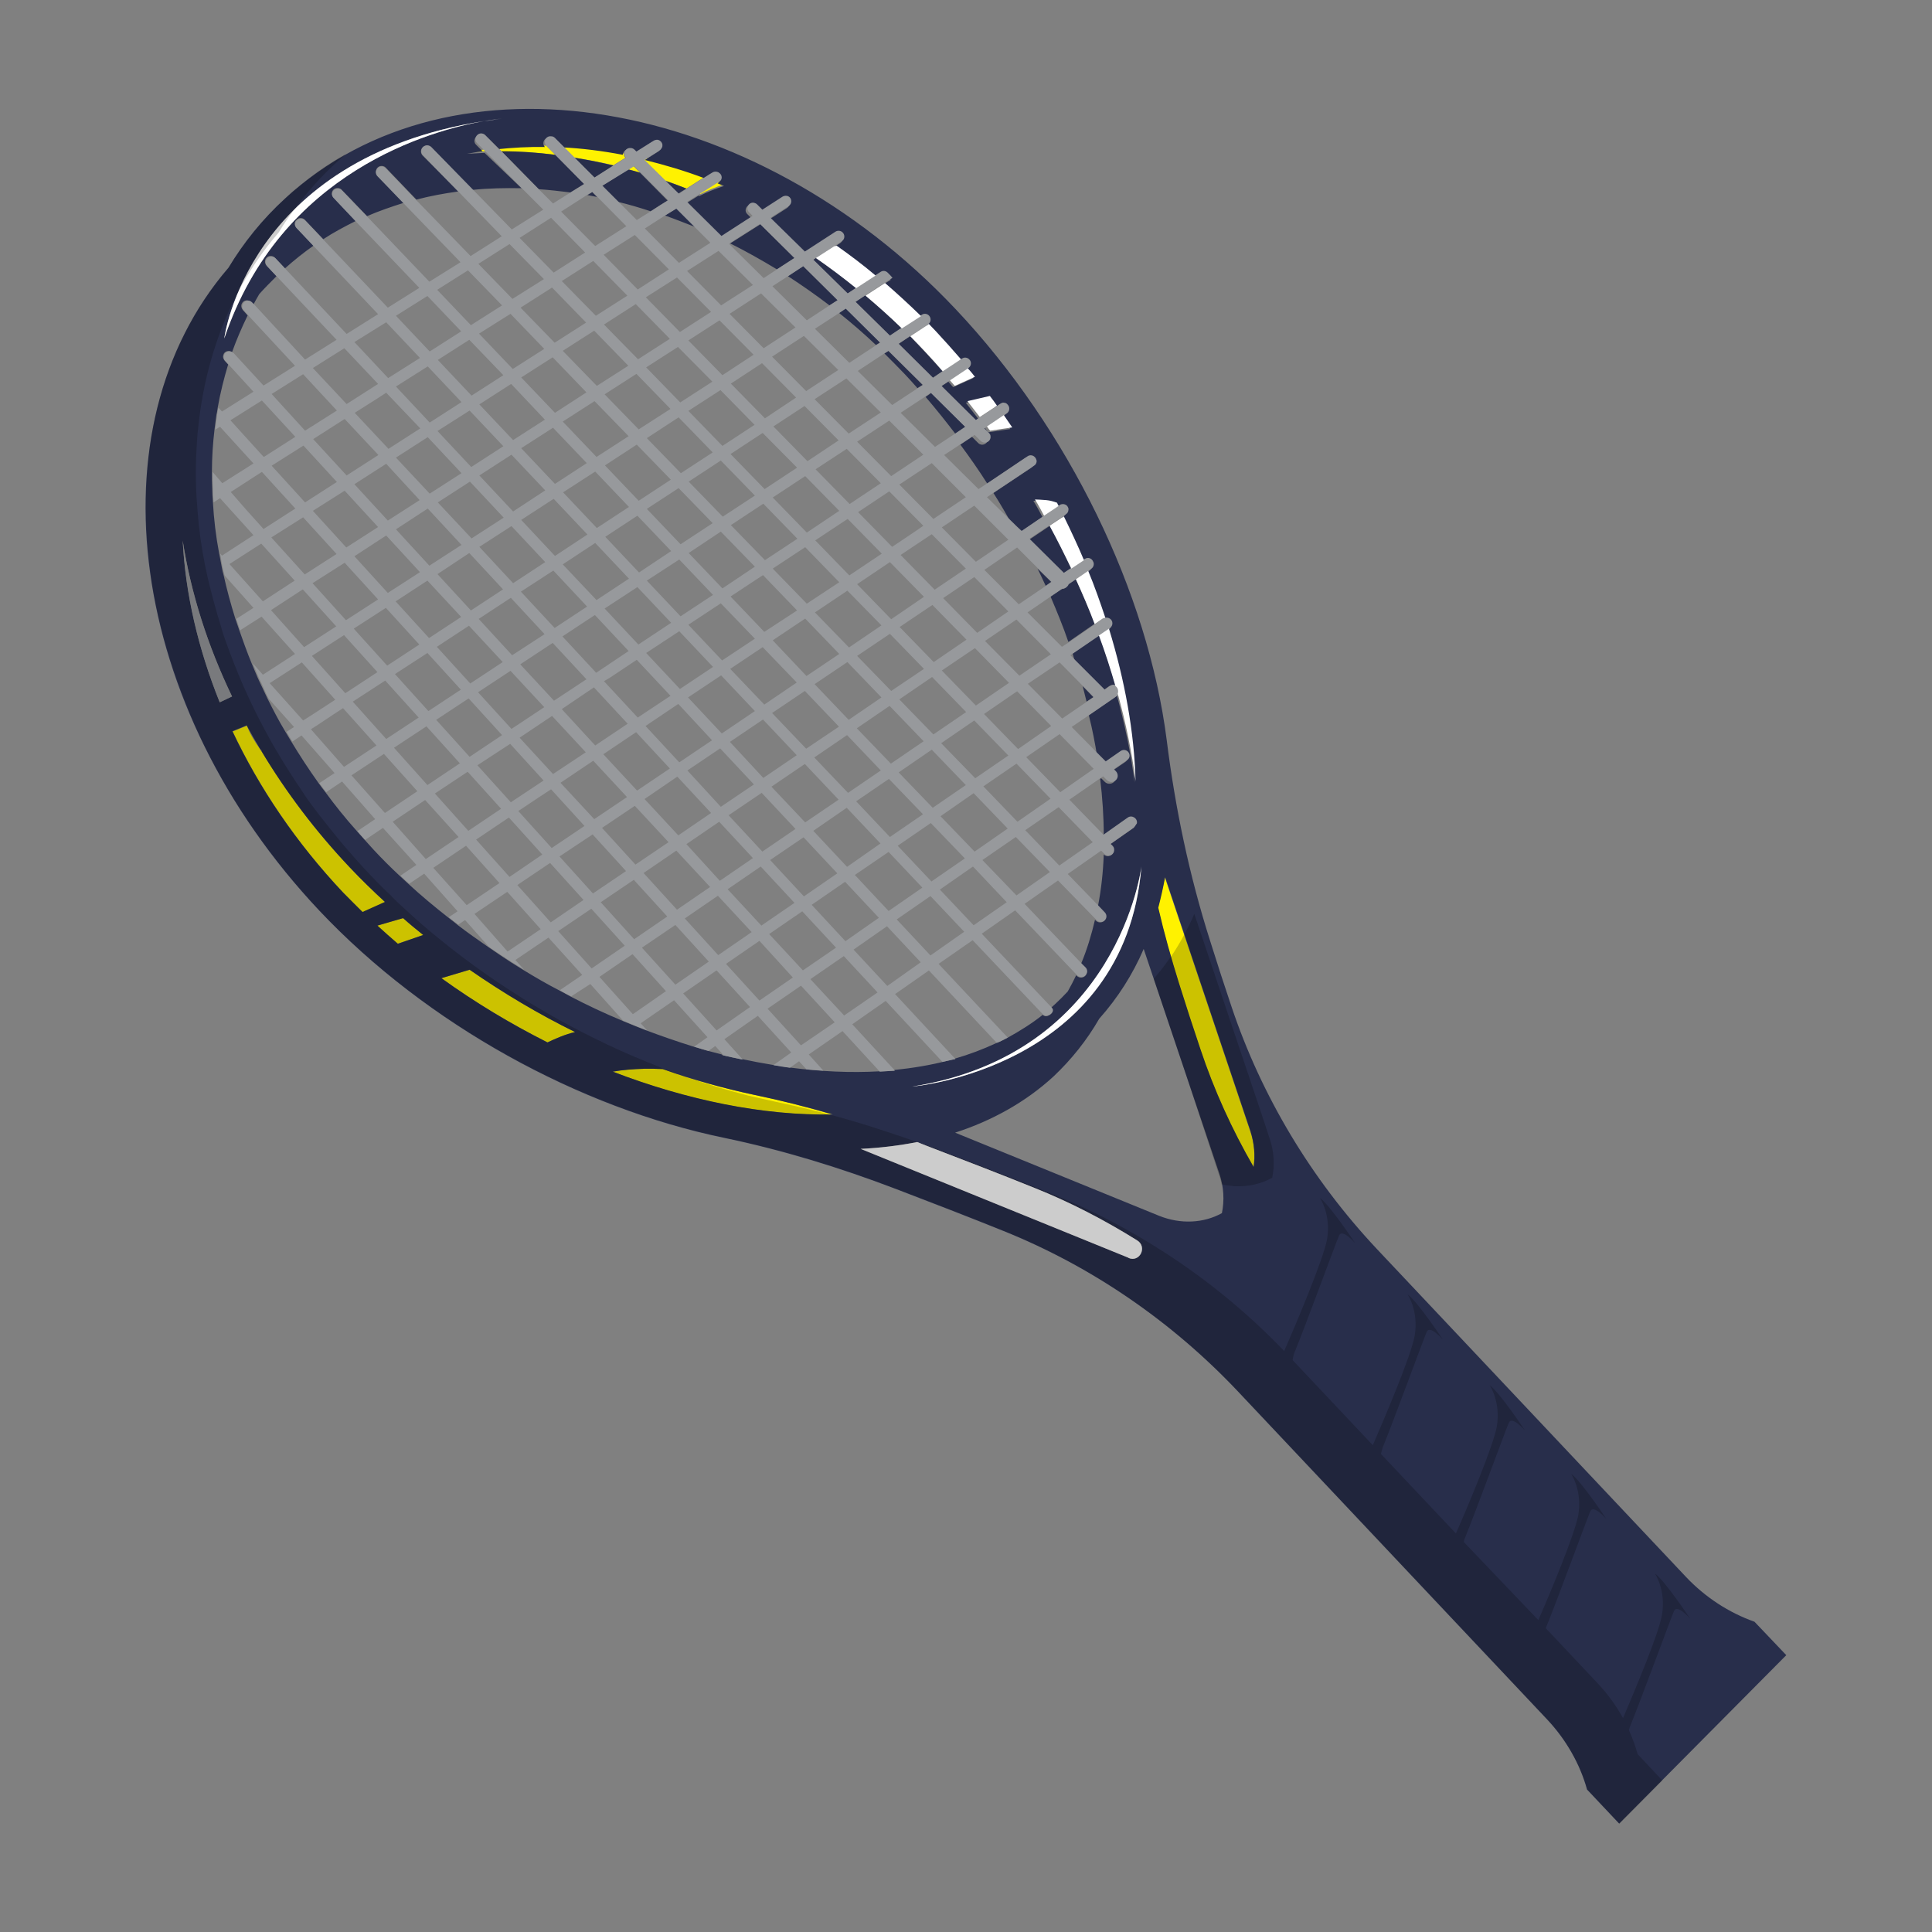 <svg xmlns="http://www.w3.org/2000/svg" xmlns:xlink="http://www.w3.org/1999/xlink" version="1.1" id="svg-edited-version" x="0px" y="0px" viewBox="0 0 595.3 595.3" enable-background="new 0 0 595.3 595.3" xml:space="preserve" class="injected-svg" data-src="https://preview.pixlr.com/images/svg/100/1/beb78c6b58afdf221bf46bda4ceeea4e04899f84cba62cce9dc6bff4c5858c29.svg">
<rect x="0" y="0" width="595.3" height="595.3" fill="#808080" stroke="none"/>
<g>
	<path fill="#FFF200" d="M386.2,359.6c-6.7-11.6-12.2-23.8-16.4-36.3c-2.2-6.5-4.4-13.3-6.6-20.3c-2.4-7.7-4.6-15.5-6.4-23.3   c0.8-3.1,1.5-6.2,2.1-9.4l26.3,78.2C386.5,352.3,386.8,356.1,386.2,359.6z M192.2,47.3c-6.3-1.2-12.6-2-18.8-2.3l3.5,3.5   c4,0.7,8.1,1.5,12.1,2.4l3.7-2.3C192.3,48.3,192.2,47.8,192.2,47.3z M171.1,47.7l-2.7-2.7c0,0,0-0.1-0.1-0.1   c-5-0.1-10,0.2-14.8,0.7l1.1,1.1C160,46.6,165.5,47,171.1,47.7z M149,46.1c-1.6,0.2-3.2,0.5-4.8,0.8c1.8-0.1,3.6-0.2,5.4-0.3   L149,46.1z M215.8,59.8c2.1-1.1,4.8-2.2,7.6-3.1c-0.7-0.3-1.3-0.5-2-0.8l-5.9,3.7C215.6,59.7,215.7,59.8,215.8,59.8z M195.2,51.2   l-1.6,1c1.2,0.3,2.4,0.7,3.6,1L195.2,51.2z M211.5,58.1c2.4-1.5,4.3-2.8,5.8-3.7c-6.1-2.3-12.2-4.1-18.3-5.6l-0.6,0.4l6.5,6.4   C207.1,56.4,209.3,57.2,211.5,58.1z M136,301.4c10.4,7.5,21.4,14.1,32.7,19.8c2.5-1.2,5.5-2.5,8.5-3.2c-11.2-5.5-22.1-12-32.5-19.2   L136,301.4z M232.6,337.4c-9.4-2-18.9-4.6-28.4-8c-2-0.1-3.8-0.1-5.4-0.1c-3.8,0.1-7.2,0.4-10,0.9c22.9,8.9,46.3,13.6,67.7,13.2   C248.6,341.1,240.6,339,232.6,337.4z M116.2,285.2c2.1,1.9,4.2,3.8,6.3,5.6l7.9-2.7c-2.1-1.7-4.2-3.4-6.2-5.2L116.2,285.2z    M107.9,267.4c-10.7-11.3-19.8-23.4-27.3-35.9c-0.2-0.2-0.4-0.5-0.5-0.7c-1.9-2.7-3.3-5.1-4-7.2l-4.4,1.8   c8.2,17.4,19.6,34.3,34.1,49.7c1.9,2,3.9,4.1,6,6l6.9-3.1C114.9,274.5,111.3,271,107.9,267.4z" originalFill="#FFF200"/>
	<path fill="#282E4B" d="M286.9,121.1l10.6,10.5l-3.1,2.1v0c-3-3.9-6-7.7-9.2-11.4L286.9,121.1z M181,60.1c1,0.2,2,0.4,3,0.6   l-1.5-1.5L181,60.1z M197.2,53.2c-1.2-0.4-2.4-0.7-3.6-1l-8.1,5.1l4.9,4.9c3.4,0.8,6.7,1.8,10.1,2.9c0,0,0,0,0,0   c1.8-1.2,3.6-2.3,5.2-3.3L197.2,53.2z M271.2,105.5l-10.6-10.5l-2.1,1.4v0c3.9,3.1,7.7,6.4,11.4,9.9l0,0L271.2,105.5z M204.9,66.4   c3.1,1.1,6.1,2.3,9.2,3.5l-5.7-5.7L204.9,66.4z M550.4,510l-51.5,51.9l-9.9-10.5c-2.2-8-6.5-15.4-12.3-21.6l-95.3-101.1   c-20.4-21.6-45.1-38.5-72.2-49.4c-10.4-4.2-21.8-8.6-33.3-13c-17.3-6.6-35-12-52.8-15.7c-44.5-9.2-91.5-34.8-124.7-70   c-59.2-62.8-70.5-148.7-28-198.1c4.7-7.8,10.5-15,17.4-21.3c51.5-47.5,144.1-32.3,206.7,34.1c34.9,37,59.2,87.3,65,132.8   c2.6,20.8,6.9,41.5,13.4,61.9c2.2,7,4.4,13.8,6.6,20.3c9.2,27.4,24.5,53,44.8,74.6l95.3,101.1c5.9,6.2,13.1,10.9,21,13.7l0,0   L550.4,510z M69.1,104.3c17.4-51.6,64-64.2,80.1-67c1.8-0.3,3.6-0.5,5.5-0.8c0,0-2,0.2-5.5,0.8C76,48.8,69.1,104.3,69.1,104.3z    M71.5,214.6c-7.6-15.8-12.7-32-15.2-48c0.9,16.3,4.7,33.2,11.4,49.8L71.5,214.6z M111.7,281l6.9-3.1c-3.7-3.4-7.3-6.9-10.7-10.5   c-10.7-11.3-19.8-23.4-27.3-35.9c-0.2-0.3-0.3-0.5-0.5-0.8c-1.4-2.4-2.8-4.8-4.1-7.2l-4.4,1.8c8.2,17.4,19.6,34.3,34.1,49.7   C107.7,277,109.7,279,111.7,281z M130.4,288.1c-2.1-1.7-4.2-3.4-6.2-5.2l-7.9,2.3c2.1,1.9,4.2,3.8,6.3,5.6L130.4,288.1z M177.2,318   c-11.2-5.5-22.1-12-32.5-19.2l-8.7,2.6c10.4,7.5,21.4,14.1,32.7,19.8C171.2,320,174.2,318.7,177.2,318z M256.6,343.4   c-7.9-2.3-15.9-4.3-24-6c-9.4-2-18.9-4.6-28.4-8c-2-0.1-3.8-0.1-5.4-0.1c-3.8,0.1-7.2,0.4-10,0.9   C211.8,339,235.2,343.8,256.6,343.4z M271,330.1L271,330.1c1.6,0,3.1-0.1,4.6-0.2l-0.1-0.2c5.7-0.6,11.3-1.5,16.6-2.9   c0.7-0.2,1.5-0.3,2.2-0.5l-0.1-0.1c4.5-1.3,8.7-2.9,12.8-4.8l0,0c0.1-0.1,0.3-0.1,0.5-0.2c0.1,0,0.2-0.1,0.3-0.1   c0.8-0.4,1.7-0.8,2.6-1.3l0,0c3.8-2.1,7.5-4.4,10.9-7.1c0.5,0.5,1.2,0.5,1.8,0.2c0,0,0,0,0,0c1-0.5,1.7-1.5,0.9-2.3l-0.1-0.1   c0.4-0.4,0.8-0.7,1.2-1.1c1.4-1.3,2.7-2.6,3.9-3.9c0.9-1.6,1.8-3.3,2.6-5l0.2,0.2c0.8,0.8,2.2,0.7,2.8-0.3c0,0,0,0,0,0   c0.4-0.7,0.4-1.6-0.2-2.1l-1.3-1.3c1.8-4.3,3.2-8.9,4.3-13.6l0.3,0.3c1,1,2.8,0.5,3-0.9c0,0,0,0,0,0c0.1-0.5-0.1-1.1-0.5-1.5   l-1.9-2c1-5.1,1.6-10.5,1.8-16c1.1,1.1,3.1,0.3,3-1.3l0-0.1c0-0.4-0.2-0.8-0.5-1.1l-0.6-0.6l7-4.9c0.4-0.2,0.6-0.6,0.7-1   c0.4-1.6-1.4-2.8-2.8-1.8l-6.8,4.8v0c0-5.6-0.4-11.4-1.1-17.3l0.3-0.2l1.1,1.1c1.2,1.2,3.3,0.5,3.4-1.2c0-0.6-0.2-1.1-0.6-1.5   l-0.6-0.6l4.1-2.8c0.6-0.4,0.9-1.1,0.7-1.8c0,0,0,0,0,0c-0.3-1.2-1.7-1.7-2.7-1l-4.6,3.2l-2-2c-0.7-4.2-1.5-8.5-2.6-12.8v0l8-5.5   c0.3-0.2,0.5-0.5,0.6-0.8c2.5,9.1,4.4,18.2,5.5,27c-0.4-15.1-3.3-31-8.2-47l0,0c0.4-0.2,0.6-0.6,0.7-1.1c0.3-1.2-0.7-2.2-1.8-2.2   c-1.6-4.8-3.3-9.7-5.3-14.5l0.7-0.5c0.7-0.5,0.9-1.3,0.6-2l-0.1-0.2c-0.4-1-1.6-1.4-2.5-0.8l-0.2,0.1c-1.9-4.5-4-9-6.2-13.5   l0.5-0.4c0.6-0.4,0.9-1.1,0.7-1.8c0-0.2-0.1-0.4-0.3-0.6c0,0,0,0,0,0c-0.6-0.8-1.6-1-2.4-0.4l-0.1,0.1c-0.2-0.3-0.3-0.6-0.5-1   c-1.1-0.4-2.2-0.7-3.3-0.8c-1.4-0.1-2.6-0.2-3.5-0.2c1,1.6,1.9,3.3,2.8,5l-7.2,4.9l-1.4-1.3c-2.1-3.7-4.2-7.4-6.5-11v0l11.7-7.8   c0.4-0.3,0.7-0.8,0.8-1.2c0-0.1,0-0.2,0-0.4c0-0.4-0.2-0.7-0.5-1c0,0,0,0,0,0c-0.6-0.6-1.6-0.8-2.3-0.3l-11.6,7.8   c-2.6-4.1-5.4-8.1-8.3-12l3.6-2.4l1.9,1.9c1.2,1.2,3.2,0.2,3-1.5c0-0.4-0.2-0.8-0.5-1l-1.4-1.4l1-0.7c0.3,0.4,0.6,0.9,1,1.3l6.8-1   c-0.9-1.3-1.7-2.5-2.6-3.8l0.7-0.4c0.7-0.4,0.9-1.3,0.7-2c-0.1-0.2-0.2-0.5-0.4-0.7c0,0,0,0,0,0c-0.3-0.3-0.7-0.5-1.1-0.6   c-0.2,0-0.4,0-0.6,0c-0.2,0-0.4,0.1-0.6,0.3l-0.7,0.5c-0.7-1-1.5-2-2.2-3l-6.9,1.6c1.3,1.6,2.5,3.3,3.8,4.9l-1.5,1l-10.6-10.5   l2.9-1.9c0.5,0.6,1,1.1,1.5,1.7l6.2-2.8c-0.7-0.9-1.4-1.7-2.1-2.6c0.8-0.6,0.9-1.8,0.2-2.5c0,0,0,0,0,0c-0.6-0.6-1.5-0.7-2.3-0.3   l-0.2,0.1c-2.5-3-5.1-5.8-7.7-8.6c-0.7-0.8-1.5-1.5-2.2-2.3c0.7-0.6,0.7-1.7,0.1-2.4c0,0,0,0,0,0c-0.6-0.6-1.6-0.8-2.3-0.3   l-0.3,0.2c-3.6-3.5-7.2-6.9-11-10.1l2.4-1.5c-0.5-0.5-0.9-0.9-1.3-1.4c-0.1-0.1-0.1-0.1-0.2-0.2c-0.6-0.6-1.5-0.7-2.2-0.2l-1.4,0.9   c-3.9-3.2-7.9-6.3-12-9.1c-0.3,0.1-0.6,0.1-0.8,0.2l2.3-1.5c1-0.7,1.1-2.1,0.1-2.8l0,0c-0.6-0.5-1.4-0.5-2.1-0.1l-9.4,6.1   l-10.6-10.4l5.6-3.6c1.1-0.7,1.1-2.4-0.1-3c0,0,0,0,0,0c-0.6-0.3-1.3-0.3-1.8,0.1l-6.2,4l-1.6-1.6c-0.2-0.2-0.5-0.4-0.9-0.5   c-1.7-0.4-2.9,1.7-1.6,2.9l1.1,1.1l-9.6,6.2l-10.6-10.5l4-2.5c0.1,0,0.2,0.1,0.3,0.1c2.1-1.1,4.8-2.2,7.6-3.1   c-0.7-0.3-1.3-0.5-2-0.8l0,0c1.1-0.7,1-2.2-0.1-2.8c0,0-0.1,0-0.1-0.1c-0.6-0.3-1.2-0.3-1.8,0c-0.5,0.3-1.2,0.8-2.1,1.3   c-6.1-2.3-12.2-4.1-18.3-5.6l4.1-2.6c0.2-0.1,0.3-0.2,0.4-0.4c0.2-0.3,0.3-0.6,0.4-0.9c0-0.2,0-0.3,0-0.5c-0.1-0.6-0.6-1.2-1.3-1.4   c0,0,0,0,0,0c-0.5-0.1-0.9,0-1.3,0.2l-5.4,3.4l-0.6-0.6c-0.3-0.3-0.7-0.5-1.2-0.5c-1.1-0.1-1.8,0.8-1.9,1.7   c-6.3-1.2-12.6-2-18.8-2.3l-2.5-2.5c-0.3-0.3-0.7-0.5-1.1-0.5c0,0,0,0-0.1,0c-1.6-0.2-2.6,1.7-1.5,2.9c-5-0.1-10,0.2-14.8,0.7   l-3.9-3.9c-0.4-0.4-0.8-0.5-1.3-0.5c0,0,0,0,0,0c-1.5,0.1-2.3,1.9-1.2,3l2,2c-1.6,0.2-3.2,0.5-4.8,0.8c1.8-0.1,3.6-0.2,5.4-0.3   L160.7,58c-5.1-0.1-10.1,0-15.1,0.5l-12.8-13.1c-0.4-0.4-1-0.6-1.6-0.5c-1.4,0.2-2,1.9-1,3L141.2,59c-4.4,0.6-8.7,1.4-12.9,2.5   l-9.4-9.8c-0.5-0.6-1.4-0.7-2.1-0.4c0,0,0,0,0,0c-1,0.5-1.3,1.9-0.5,2.8l8.1,8.4c-3.8,1.2-7.6,2.5-11.3,4.1l-7.8-8.1   c-0.6-0.7-1.7-0.7-2.4-0.2c0,0,0,0,0,0c-0.8,0.6-0.9,1.8-0.2,2.5l6.9,7.3c-3.4,1.7-6.8,3.5-10,5.6l-5.7-6c-0.7-0.7-1.9-0.7-2.6,0.1   c0,0-0.1,0.1-0.1,0.1c-0.6,0.7-0.5,1.6,0.1,2.2l5.3,5.6c-3,2.1-6,4.5-8.8,7l-3.1-3.3c-0.8-0.8-2.2-0.7-2.8,0.3c0,0,0,0,0,0   c-0.4,0.7-0.3,1.5,0.2,2.1l3.1,3.3c-1.8,1.8-3.6,3.6-5.3,5.5c-0.6,1-1.2,2.1-1.8,3.2l-0.7-0.7c-0.9-0.9-2.4-0.7-2.9,0.5   c0,0,0,0,0,0c-0.3,0.6-0.1,1.4,0.3,1.9l1.5,1.7c-1.8,3.7-3.4,7.4-4.8,11.3c-1-0.7-2.4-0.3-2.7,0.9c0,0,0,0,0,0   c-0.2,0.6,0,1.2,0.4,1.7l1.1,1.2c-1.3,4.3-2.4,8.7-3.2,13.2c-0.1,0.7-0.2,1.5-0.4,2.2c-0.2,1.5-0.4,3-0.6,4.6   c-0.5,4.3-0.8,8.6-0.8,13c0,1.8,0,3.6,0.1,5.3c0,1.3,0.1,2.7,0.2,4.1c0.3,5.2,0.9,10.4,1.9,15.7c0.1,0.3,0.1,0.7,0.2,1   c0.2,1.2,0.5,2.5,0.7,3.7c0.1,0.7,0.3,1.4,0.5,2.1c1,4.5,2.2,8.9,3.6,13.4c0.4,1.2,0.8,2.3,1.2,3.5c1.2,3.4,2.4,6.8,3.8,10.2   c0.6,1.4,1.2,2.9,1.8,4.3c0.5,1.1,1,2.2,1.5,3.2c0.5,1.1,1.1,2.3,1.6,3.4c1.7,3.4,3.5,6.9,5.5,10.2c0.6,1,1.2,2,1.8,3   c2.6,4.3,5.4,8.6,8.4,12.8c0.7,1,1.4,1.9,2.1,2.8c3,4.1,6.2,8.1,9.7,12c0.8,0.9,1.6,1.8,2.4,2.7c0.9,1,1.8,2,2.8,3.1   c2.6,2.8,5.3,5.5,8.1,8.1c0.9,0.8,1.8,1.7,2.7,2.5c3.9,3.6,8,7,12.2,10.3c1,0.8,2,1.5,2.9,2.3c3,2.3,6.1,4.5,9.3,6.7   c1.4,0.9,2.7,1.9,4.1,2.8c1.1,0.7,2.1,1.4,3.2,2.1c1.2,0.8,2.5,1.5,3.7,2.3c3.6,2.2,7.2,4.3,10.9,6.2c1.2,0.6,2.4,1.3,3.5,1.9   c5.2,2.7,10.5,5.2,15.8,7.4c0.1,0,0.2,0.1,0.2,0.1c1.3,0.5,2.6,1.1,3.9,1.6c1.1,0.4,2.2,0.9,3.3,1.3c4.8,1.8,9.7,3.5,14.5,5   c1.5,0.4,2.9,0.9,4.4,1.3c1.5,0.4,3.1,0.8,4.6,1.2l0.1,0.2c2,0.5,4,0.9,6,1.3l0-0.1c3.2,0.7,6.4,1.3,9.5,1.8   c1.7,0.3,3.4,0.5,5.1,0.8C252.9,330.2,262.2,330.6,271,330.1z M281.1,334.8c0,0,65.5-5.5,70.6-67.8   C351.7,267,344.8,324.7,281.1,334.8z M350.4,382.2c-10.1-6.3-20.7-11.8-31.7-16.2c-10.4-4.2-21.8-8.6-33.3-13   c-0.9-0.4-1.9-0.7-2.8-1.1c-5.6,1.1-11.4,1.8-17.4,2.1l82.4,33.5c0,0,0.1,0,0.1,0.1C351.2,389.1,353.6,384.2,350.4,382.2z    M375.7,361.6l-23.3-69.2c-3.4,7.9-8,15.1-13.7,21.5c-3.8,6.6-8.5,12.5-14.1,17.8c-8.6,7.9-18.9,13.6-30.3,17.3l62.8,25.6   c6.7,2.7,13.8,2.3,19.4-0.8C377.3,369.9,377.1,365.7,375.7,361.6z M385.3,348.5L359,270.3c-0.6,3.2-1.3,6.3-2.1,9.4   c1.8,7.8,4,15.6,6.4,23.3c2.2,7,4.4,13.8,6.6,20.3c4.2,12.6,9.7,24.7,16.4,36.3C386.8,356.1,386.5,352.3,385.3,348.5z M327.1,181.5   l-3.4,2.3l0,0c2,4.7,3.9,9.3,5.5,14l8.1-5.6c-1.8-4.6-3.7-9.2-5.8-13.8l-2.5,1.7C328.8,181,328,181.5,327.1,181.5z M331.2,203.7   l8.9,8.9l1.7-1.2c0.7-0.4,1.4-0.4,2,0c-1.5-5.2-3.2-10.4-5.1-15.7l-8.2,5.6C330.7,202.1,330.9,202.9,331.2,203.7z M334.8,216.2   l2.1-1.4l-3.3-3.4C334,213,334.4,214.6,334.8,216.2z M242.8,85.1L242.8,85.1c4.3,2.8,8.6,5.8,12.8,9l0,0l2.5-1.6l-10.6-10.5   L242.8,85.1z M319.7,175.2c0.9,1.8,1.7,3.6,2.5,5.3l1.7-1.2L319.7,175.2z M234.3,69.1l-9.3,5.9c4.8,2.4,9.6,5.1,14.4,8l5.4-3.5   L234.3,69.1z M272.5,108.9L272.5,108.9c2.1,2.1,4.2,4.2,6.3,6.4c1.3,1.4,2.6,2.8,3.9,4.3l1.6-1l-10.6-10.5L272.5,108.9z M189,51   c-4.1-1-8.1-1.8-12.1-2.4l6.2,6.2L189,51z M154.5,46.6L166,58.3c3.2,0.2,6.5,0.6,9.8,1l4.2-2.6l-8.9-9   C165.5,47,160,46.6,154.5,46.6z M211.5,58.1c-2.2-0.9-4.4-1.7-6.6-2.4l4.1,4C209.8,59.1,210.7,58.6,211.5,58.1z M287.3,116.5   l3.1-2.1c-1.8-2.1-3.7-4.1-5.5-6.1c-1.5-1.6-3-3.1-4.5-4.7l-3.6,2.4L287.3,116.5z M263.8,88.8c-4-3.3-8.2-6.4-12.4-9.3l-0.9,0.6   l10.6,10.4L263.8,88.8z M274.2,103.5l3.6-2.4c-3.6-3.5-7.4-6.9-11.2-10.1l-3,2L274.2,103.5z M330.1,175.2   c-2.1-4.4-4.3-8.8-6.6-13.2l-6.4,4.3l10.6,10.5L330.1,175.2z" originalFill="#282E4B"/>
	<path fill="#97999C" d="M80.2,230.7c0.2,0.3,0.3,0.5,0.5,0.8C80.4,231.3,80.3,231,80.2,230.7L80.2,230.7z M67.7,216.4l3.8-1.8   c-7.6-15.8-12.7-32-15.2-48C57.1,182.9,61,199.7,67.7,216.4z M349.2,255.1l-7,4.9l0.6,0.6c0.3,0.3,0.5,0.7,0.5,1.1l0,0.1   c0.1,1.6-1.9,2.5-3,1.3c0,0,0,0,0,0l-1-1l-10.3,7.2l9.5,9.8l1.9,2c0.4,0.4,0.6,1,0.5,1.5c0,0,0,0,0,0c-0.2,1.4-2,2-3,0.9l-0.3-0.3   L326,271.3l-10.3,7.2l17.5,18.3l1.3,1.3c0.6,0.6,0.6,1.5,0.2,2.1c0,0,0,0,0,0c-0.6,1-2,1.1-2.8,0.3l-0.2-0.2l-18.9-19.8l-10.3,7.2   l21.5,22.7l0.1,0.1c0.8,0.8,0.1,1.8-0.9,2.3c0,0,0,0,0,0c-0.7,0.3-1.3,0.3-1.8-0.2c0,0,0,0,0,0l-21.7-22.9l-10.5,7.3l21.3,22.7l0,0   c-0.9,0.5-1.8,0.9-2.6,1.3c-0.1,0-0.2,0.1-0.3,0.1c-0.2,0.1-0.3,0.2-0.5,0.2l0,0l-20.9-22.3l-0.1,0.1l-10.3,7.2l18.5,19.9l0.1,0.1   c-0.7,0.2-1.5,0.3-2.2,0.5c-0.6,0.1-1.2,0.3-1.8,0.4l-17.5-18.8l-10.3,7.2l13,14.1l0.1,0.2c-1.5,0.1-3,0.2-4.6,0.3l-0.1-0.1   l-11.4-12.4l-10.4,7.2l4.5,5c-1.7-0.1-3.5-0.3-5.2-0.4l-2.3-2.5l-2.8,2c-1.7-0.2-3.4-0.5-5.1-0.8l5.5-3.9L233.5,313l-10.3,7.2   l5.6,6.2l0.1,0.1c-2-0.4-4-0.9-6-1.3l-0.1-0.2l-2.4-2.7l-2.1,1.5c-1.5-0.4-2.9-0.8-4.4-1.3l4.1-2.9l-10.3-11.4l-10.3,7.1l2,2.2   c-1.1-0.4-2.2-0.9-3.3-1.3c-1.3-0.5-2.6-1.1-3.9-1.6c-0.1,0-0.2-0.1-0.2-0.1l-10.1-11.3L176,307c-1.2-0.6-2.4-1.2-3.5-1.9l6.9-4.7   L169,288.9l-10.2,6.9l2.7,3c-1.2-0.8-2.5-1.5-3.7-2.3c-1.1-0.7-2.2-1.4-3.2-2.1c-1.4-0.9-2.8-1.8-4.1-2.8l-7.2-8.1l-2.1,1.4   c-1-0.8-2-1.5-2.9-2.3l2.7-1.8l-10.3-11.6l-4.6,3.1c-0.9-0.8-1.8-1.6-2.7-2.5l4.9-3.3L118,255.1l-5.5,3.7c-0.8-0.9-1.6-1.8-2.4-2.7   l5.5-3.7l-10.2-11.6l-4.9,3.3c-0.7-0.9-1.4-1.9-2.1-2.8l4.7-3.1l-10.2-11.6l-2.8,1.9c-0.6-1-1.2-2-1.8-3l2.3-1.5l-7.8-8.7   c-0.6-1.1-1.1-2.2-1.6-3.4c-0.5-1.1-1-2.2-1.5-3.2c-0.6-1.4-1.2-2.9-1.8-4.3l3.1,3.5l9.9-6.4l-10.3-11.5l-6.6,4.2   c-0.4-1.2-0.8-2.3-1.2-3.5l5.3-3.4l-8.9-10c-0.2-0.7-0.3-1.4-0.5-2.1c-0.3-1.2-0.5-2.5-0.7-3.7c-0.1-0.3-0.1-0.7-0.2-1l0.6,0.7   l8-5.2l0,0l1.7-1.1l-10.3-11.4l-2,1.3c-0.1-1.4-0.2-2.7-0.2-4.1c-0.1-1.8-0.1-3.6-0.1-5.3l3,3.5l4.7-3l0,0c0,0,0.2-0.1,0.5-0.3   l4.4-2.8l-10.3-11.3l-1.5,0.9c0.2-1.5,0.4-3,0.6-4.6c0.1-0.7,0.2-1.5,0.4-2.2l1.1,1.2l9.7-6.1l-7.6-8.3l-1.1-1.2   c-0.4-0.4-0.6-1.1-0.4-1.7c0,0,0,0,0,0c0.3-1.2,1.8-1.6,2.7-0.9c0.1,0.1,0.2,0.1,0.3,0.2l9.2,10l9.7-6.1L76.6,97.3l-1.5-1.7   c-0.5-0.5-0.6-1.2-0.3-1.9c0,0,0,0,0,0c0.5-1.2,2.1-1.4,2.9-0.5l0.7,0.7L94,110.8l9.7-6.1L85.4,85.3l-3.1-3.3   c-0.5-0.6-0.6-1.4-0.2-2.1c0,0,0,0,0,0c0.6-1,2-1.1,2.8-0.3l3.1,3.3l18.8,20l9.7-6.1L96.7,75.9l-5.3-5.6c-0.6-0.6-0.6-1.6-0.1-2.2   c0,0,0.1-0.1,0.1-0.1c0.7-0.8,1.9-0.8,2.6-0.1l5.7,6l19.8,20.9l9.7-6.1l-19.5-20.4l-6.9-7.3c-0.7-0.7-0.6-1.9,0.2-2.5c0,0,0,0,0,0   c0.7-0.6,1.8-0.5,2.4,0.2l7.8,8.1l19.1,20l9.6-6l-17.5-18.1l-8.1-8.4c-0.8-0.8-0.6-2.2,0.5-2.8c0,0,0,0,0,0   c0.7-0.4,1.5-0.2,2.1,0.4l9.4,9.8l16.7,17.2l9.6-6.1L141.2,59l-10.9-11.2c-1-1-0.4-2.7,1-3c0.6-0.1,1.2,0.1,1.6,0.5l12.8,13.1   l12,12.3l9.7-6.1l-6.6-6.6l-11.2-11.3l-0.6-0.6l-2-2c-1.1-1.1-0.3-2.9,1.2-3c0,0,0,0,0,0c0.5,0,1,0.2,1.3,0.5l3.9,3.9l1.1,1.1   L166,58.3l4.4,4.4l5.4-3.4l4.2-2.6l-8.9-9l-2.7-2.7c0,0,0-0.1-0.1-0.1c-1-1.2-0.1-3.1,1.5-2.9c0,0,0,0,0.1,0c0.4,0,0.8,0.2,1.1,0.5   l2.5,2.5l3.5,3.5l6.2,6.2l6-3.8l3.7-2.3c-0.4-0.4-0.5-0.9-0.5-1.3c0-0.9,0.8-1.8,1.9-1.7c0.4,0,0.9,0.2,1.2,0.5l0.6,0.6l5.4-3.4   c0.4-0.2,0.9-0.3,1.3-0.2c0,0,0,0,0,0c0.7,0.2,1.2,0.8,1.3,1.4c0,0.2,0,0.3,0,0.5c0,0.3-0.2,0.6-0.4,0.9c-0.1,0.1-0.2,0.3-0.4,0.4   l-4.1,2.6l-0.6,0.4l6.5,6.4l4.1,4c0.9-0.6,1.7-1.1,2.5-1.6c2.4-1.5,4.3-2.8,5.8-3.7c0.9-0.6,1.6-1,2.1-1.3c0.5-0.3,1.2-0.3,1.8,0   c0,0,0.1,0,0.1,0.1c1.1,0.6,1.2,2.2,0.1,2.8l0,0l-5.9,3.7l-4,2.5l10.6,10.5l9.6-6.2l-1.1-1.1c-1.2-1.2-0.1-3.3,1.6-2.9   c0.3,0.1,0.6,0.2,0.9,0.5l1.6,1.6l6.2-4c0.5-0.3,1.2-0.4,1.8-0.1c0,0,0,0,0,0c1.2,0.6,1.2,2.3,0.1,3l-5.6,3.6l10.6,10.4l9.4-6.1   c0.6-0.4,1.5-0.4,2.1,0.1l0,0c0.9,0.7,0.9,2.2-0.1,2.8l-2.3,1.5l-5.6,3.6l-0.9,0.6l10.6,10.4l2.7-1.8l6-3.9l1.4-0.9   c0.7-0.5,1.6-0.4,2.2,0.2c0.1,0.1,0.1,0.1,0.2,0.2c0.5,0.5,0.9,0.9,1.3,1.4l-2.4,1.5l-6,3.9l-3,2l10.6,10.4l3.6-2.4l5.9-3.8   l0.3-0.2c0.7-0.5,1.7-0.4,2.3,0.3c0,0,0,0,0,0c0.6,0.7,0.6,1.8-0.1,2.4c-0.1,0.1-0.2,0.1-0.2,0.2l-5.5,3.6l-3.6,2.4l10.6,10.5   l3.1-2.1l5.6-3.7l0.2-0.1c0.7-0.5,1.7-0.4,2.3,0.3c0,0,0,0,0,0c0.7,0.7,0.6,1.9-0.2,2.5c0,0-0.1,0.1-0.1,0.1l-5.4,3.6l-2.9,1.9   l10.6,10.5l1.5-1l5.3-3.5l0.7-0.5c0.2-0.1,0.4-0.2,0.6-0.3c0.2,0,0.4-0.1,0.6,0c0.4,0,0.8,0.2,1.1,0.6c0,0,0,0,0,0   c0.2,0.2,0.3,0.4,0.4,0.7c0.2,0.7,0,1.5-0.7,2l-0.7,0.4l-5.2,3.5l-1,0.7l1.4,1.4c0.3,0.3,0.5,0.6,0.5,1c0.2,1.7-1.8,2.6-3,1.5   l-1.9-1.9l-3.6,2.4l-5.8,3.8l10.6,10.5l3.5-2.3l11.6-7.8c0.7-0.5,1.7-0.4,2.3,0.3c0,0,0,0,0,0c0.3,0.3,0.4,0.7,0.5,1   c0,0.1,0,0.2,0,0.4c-0.1,0.5-0.3,0.9-0.8,1.2l-11.7,7.8l0,0l-2.8,1.9l9.3,9.1l1.4,1.3l7.2-4.9l4.4-3l0.1-0.1   c0.8-0.5,1.9-0.3,2.4,0.4c0,0,0,0,0,0c0.1,0.2,0.2,0.4,0.3,0.6c0.1,0.7-0.1,1.4-0.7,1.8l-0.5,0.4l-4.4,2.9l-6.4,4.3l10.6,10.5   l2.4-1.6l3.9-2.6l0.2-0.1c0.9-0.6,2.1-0.2,2.5,0.8l0.1,0.2c0.3,0.7,0,1.6-0.6,2l-0.7,0.5l-3.8,2.6l-2.5,1.7c-0.3,0.8-1.1,1.3-2,1.4   l-3.4,2.3l0,0l-7.3,5l10.6,10.6l2.3-1.5l8.1-5.6l2.3-1.6c0.3-0.2,0.6-0.3,1-0.3c1.1,0,2.1,0.9,1.8,2.2c-0.1,0.4-0.4,0.8-0.7,1.1   l0,0l-3.1,2.1l-8.2,5.6l-0.9,0.6l1.7,1.7l8.9,8.9l1.7-1.2c0.7-0.4,1.4-0.4,2,0c0.6,0.4,0.9,1.1,0.8,1.9l0,0.1   c0,0.1-0.1,0.2-0.1,0.3c-0.1,0.3-0.3,0.6-0.6,0.8l-8,5.5v0l-6,4.1l8.5,8.6l2,2l4.6-3.2c1-0.7,2.4-0.2,2.7,1c0,0,0,0,0,0   c0.2,0.7-0.1,1.4-0.7,1.8l-4.1,2.8l0.6,0.6c0.4,0.4,0.6,0.9,0.6,1.5c-0.1,1.7-2.2,2.5-3.4,1.2l-1.1-1.1l-0.3,0.2l-10.1,7l10.5,10.8   l0.7-0.5l0,0l6.8-4.8c1.3-0.9,3.1,0.3,2.8,1.8C349.8,254.5,349.6,254.8,349.2,255.1z M167.1,263.3l-10.3-11.4l-10.1,6.8l10.3,11.5   L167.1,263.3z M224.8,96.7l10.5,10.6l9.8-6.4l-10.6-10.5L224.8,96.7z M251,123l10.5,10.6l9.9-6.5l-10.6-10.5L251,123z M285.3,165.8   l-7.8,5.2l10.5,10.7l9.6-6.5l-10.5-10.6L285.3,165.8z M310.5,255.3L300,244.4l-10.2,7.1l10.5,10.9L310.5,255.3z M251.3,144.6   l10.5,10.7l9.6-6.4l-10.5-10.6L251.3,144.6z M167.7,217.9l-10.4-11.2l-10,6.6l10.3,11.3L167.7,217.9z M144.9,210.6l10-6.6   l-10.4-11.2l-9.9,6.5L144.9,210.6z M222.1,248.6l10.2-6.9l-10.4-11.1l-10.1,6.8L222.1,248.6z M167.8,195.4l-10.4-11.2l-9.9,6.5   l10.3,11.2L167.8,195.4z M134.9,154.8l10.4,11.1l9.9-6.4l-10.4-11.1L134.9,154.8z M225.2,161.8l10.5,10.8l10-6.6l-10.5-10.8   L225.2,161.8z M199.3,156.8l10.4,10.9l9.9-6.5l-10.5-10.8L199.3,156.8z M232.6,196.8l-10.5-10.9l-10,6.6l10.4,11L232.6,196.8z    M206.8,169.8l-10.4-10.9l-9.9,6.5l10.4,11L206.8,169.8z M199.3,178.9l10.4,11l10-6.6l-10.4-10.9L199.3,178.9z M225.3,179.5   l7.3-4.9l-10.5-10.8l-9.9,6.6l10.4,10.9L225.3,179.5z M193.8,156.2l-10.4-10.9l-9.9,6.4l10.4,11L193.8,156.2z M181,164.7l-10.4-11   l-10,6.5l10.4,11.1L181,164.7z M147.7,168.5l10.4,11.2l9.9-6.5l-10.4-11.1L147.7,168.5z M160.5,182.3l10.4,11.2l10-6.6l-10.4-11.1   L160.5,182.3z M183.8,184.9l10-6.6l-10.4-11l-10,6.6L183.8,184.9z M186.3,187.5l10.4,11.1l10.1-6.7l-10.4-11L186.3,187.5z    M199.1,201.2l10.4,11.1l10.2-6.8l-10.4-11L199.1,201.2z M212,214.9l10.4,11.1l10.2-6.9l-10.4-11L212,214.9z M235.5,217.1l10-6.8   l-10.5-10.9l-10,6.7L235.5,217.1z M248.5,208.3l10.1-6.8l-10.5-10.9l-10,6.7L248.5,208.3z M245.6,188.1l-10.5-10.9l-10,6.6   l10.4,10.9L245.6,188.1z M232.6,152.7l-10.5-10.8l-9.9,6.5l10.5,10.8L232.6,152.7z M219.6,139.4l-10.5-10.8l-9.8,6.4l10.5,10.8   L219.6,139.4z M196.2,137l-9.8,6.4l10.4,10.9l9.9-6.5L196.2,137z M193.7,134.4l-10.5-10.8l-9.8,6.3l10.4,10.9L193.7,134.4z    M160.6,138.1l10.4,11l9.8-6.4l-10.4-10.9L160.6,138.1z M157.6,140.1l-9.9,6.4l10.4,11.1l9.9-6.5L157.6,140.1z M134.8,176.9   l10.3,11.2l9.9-6.5l-10.4-11.2L134.8,176.9z M173.3,196.1l10.4,11.2l10-6.7l-10.4-11.1L173.3,196.1z M186.1,209.9l10.4,11.2   l10.1-6.7l-10.4-11.1l-8.1,5.4L186.1,209.9z M198.9,223.7l10.4,11.2l10.1-6.8L209,216.9L198.9,223.7z M235.2,239.7l10.3-7l-10.4-11   l-10.2,6.9L235.2,239.7z M248.4,230.7l10.1-6.8L248,212.9l-10.1,6.8L248.4,230.7z M261.5,221.8l10.1-6.9l-10.5-10.9l-10.1,6.8   L261.5,221.8z M284.7,206.1l-10.5-10.8l-10.1,6.8l10.5,10.8L284.7,206.1z M271.6,192.7L261.1,182l-10,6.7l10.5,10.8L271.6,192.7z    M258.6,179.4l-10.5-10.8l-10,6.6l10.5,10.8L258.6,179.4z M258.6,157.4l-10.5-10.7l-10,6.6l10.5,10.8L258.6,157.4z M245.6,144.1   L235,133.4l-9.9,6.5l10.5,10.8L245.6,144.1z M232.5,130.9L222,120.2l-9.9,6.4l10.5,10.8L232.5,130.9z M206.6,126l-10.5-10.8   l-9.8,6.3l10.5,10.8L206.6,126z M193.6,112.7l-10.5-10.8l-3,1.9l-6.7,4.3l10.5,10.8L193.6,112.7z M170.3,110.1l-9.7,6.2l10.4,10.9   l9.7-6.3L170.3,110.1z M157.5,118.3l-9.8,6.3l10.4,11l9.8-6.3L157.5,118.3z M144.7,126.5l-9.9,6.3l10.4,11.1l9.9-6.4L144.7,126.5z    M131.8,134.7l-9.8,6.3l10.4,11.1l9.8-6.3L131.8,134.7z M109.2,149.2l10.3,11.2l9.8-6.3L119,142.9L109.2,149.2z M122,163.1   l10.3,11.2l9.9-6.4l-10.4-11.2L122,163.1z M121.9,185.3l10.3,11.3l9.9-6.5l-10.4-11.2L121.9,185.3z M170.7,215.9l10-6.6l-10.4-11.2   l-10,6.6L170.7,215.9z M173.1,218.5l10.3,11.2l10-6.7l-10.4-11.2L173.1,218.5z M185.9,232.4l10.4,11.2l10.1-6.8l-10.4-11.2   L185.9,232.4z M198.6,246.2l10.4,11.2l10.1-6.9l-10.4-11.2L198.6,246.2z M224.5,251.2l10.4,11.2l10.1-6.9c0,0,0,0,0,0l0.1-0.1   l-10.4-11.1L224.5,251.2z M248.1,253.4l10.3-7l-10.4-11l-10.3,7L248.1,253.4z M261.3,244.3l10.1-6.9L261,226.5l-10.1,6.9   L261.3,244.3z M284.6,228.4l-10.5-10.9l-10.1,6.9l10.5,10.9L284.6,228.4z M276.9,238l10.5,10.9l10.2-7L287.1,231L276.9,238z    M300.5,239.8l10.2-7L300.2,222L290,229L300.5,239.8z M297.7,219.4l-10.5-10.8l-10.1,6.9l10.5,10.8L297.7,219.4z M297.8,197.1   l-10.5-10.7l-10.1,6.8l10.5,10.8L297.8,197.1z M284.7,183.9l-10.5-10.7l-10.1,6.8l10.5,10.8L284.7,183.9z M271.7,170.6l-10.5-10.7   l-1.1,0.7l-8.9,5.9l10.5,10.8L271.7,170.6z M258.4,135.7l-10.5-10.6l-9.6,6.3l10.5,10.7L258.4,135.7z M245.3,122.5l-10.5-10.6   l-9.6,6.3l10.5,10.7L245.3,122.5z M232.2,109.3l-10.5-10.6l-9.6,6.2l10.5,10.7L232.2,109.3z M208.9,106.9l-9.8,6.3l10.5,10.8   l9.9-6.4L208.9,106.9z M206.4,104.4l-10.5-10.7l-9.8,6.3l10.5,10.7L206.4,104.4z M193.3,91.1l-10.5-10.7l-9.7,6.2l10.5,10.7   L193.3,91.1z M170.1,88.6l-9.7,6.2l10.5,10.8l9.7-6.2L170.1,88.6z M157.3,96.7l-9.7,6.1l10.4,10.9l9.7-6.2L157.3,96.7z    M144.6,104.7l-9.7,6.2l10.4,11l9.8-6.3L144.6,104.7z M131.8,112.9l-9.8,6.2l10.4,11.1l9.8-6.3L131.8,112.9z M119,121l-2.6,1.7   l-7.1,4.5l10.4,11.1l9.8-6.3L119,121z M106.2,129.1l-9.7,6.2l10.3,11.2l9.8-6.3L106.2,129.1z M96.4,157.4l10.3,11.3l9.8-6.3   l-10.3-11.2L96.4,157.4z M109.2,171.4l10.3,11.3l9.9-6.4L119,165L109.2,171.4z M109,193.7l10.3,11.4l9.9-6.5l-10.3-11.3L109,193.7z    M121.7,207.7l10.3,11.4l10-6.6l-10.3-11.3L121.7,207.7z M134.4,221.8l10.3,11.4l10-6.7l-10.3-11.3L134.4,221.8z M147.1,235.8   l10.3,11.4l10.1-6.7l-10.3-11.3L147.1,235.8z M170.4,238.5l10.1-6.7l-10.4-11.2l-10,6.7L170.4,238.5z M183.1,252.4l10.1-6.8   l-10.4-11.2l-10.1,6.8L183.1,252.4z M185.5,255.1l10.3,11.3l10.2-6.9l-10.4-11.2L185.5,255.1z M198.3,269l10.3,11.3l10.2-7   l-10.4-11.2L198.3,269z M221.8,271.4l10.2-7l-10.4-11.2l-10.1,6.9L221.8,271.4z M224.2,274l10.4,11.2l10.2-7L234.4,267L224.2,274z    M247.7,276.2l10.3-7.1L247.6,258l-0.6,0.4l-9.7,6.6L247.7,276.2z M271.3,259.9l-10.4-11l-10.3,7.1l10.4,11.1L271.3,259.9z    M284.4,250.9L273.9,240l-10.1,6.9l10.4,11L284.4,250.9z M323.9,223.7L313.4,213l-10.2,7l10.5,10.8L323.9,223.7z M310.9,210.4   l-10.5-10.7l-10.2,6.9l10.5,10.8L310.9,210.4z M310.7,188.4l-10.5-10.6l-9.6,6.5l10.5,10.7L310.7,188.4z M284.5,162L274,151.4   l-9.6,6.4l10.5,10.7l7.3-4.9l0,0L284.5,162z M284.5,140.1L274,129.6l-9.9,6.5l10.5,10.6l0.6-0.4L284.5,140.1z M258.3,114   l-10.6-10.5l-9.8,6.4l10.5,10.6L258.3,114z M219.1,96.1l-10.5-10.6l-9.6,6.1l10.5,10.7L219.1,96.1z M206.1,83l-10.5-10.6l-9.6,6.1   l10.5,10.7L206.1,83z M103.8,126.5l-10.4-11.2l-9.7,6.1L94,132.7L103.8,126.5z M83.7,143.5L94,154.8l9.8-6.3l-10.3-11.2L83.7,143.5   z M83.6,165.6L93.9,177l9.8-6.3l-10.3-11.3L83.6,165.6z M96.3,179.7l10.3,11.4l9.9-6.4l-10.3-11.3L96.3,179.7z M96.1,202.1   l10.3,11.5l9.9-6.5L106,195.7L96.1,202.1z M108.7,216.2l10.3,11.5l10-6.6l-10.3-11.4L108.7,216.2z M121.4,230.4l10.3,11.5l10-6.7   l-10.3-11.4L121.4,230.4z M134,244.5l10.3,11.5l10.1-6.8l-10.3-11.4L134,244.5z M170,261.3l10.1-6.8l-10.3-11.3l-3.2,2.1l0,0   l-6.9,4.6L170,261.3z M172.4,263.9l10.3,11.4l10.2-6.9l-10.3-11.3L172.4,263.9z M185.1,278l10.3,11.4l10.2-7l-10.3-11.3L185.1,278z    M197.8,292l10.3,11.4l10.3-7.1L208.1,285L197.8,292z M221.3,294.3l9.3-6.4l0,0l1-0.7L221.2,276l-10.2,7L221.3,294.3z M223.7,297   l10.3,11.3l10.3-7.1L234,289.9L223.7,297z M257.6,292l-10.4-11.2l-10.2,7l10.4,11.2L257.6,292z M270.8,282.8l-10.4-11.1l-10.3,7.1   l10.4,11.2L270.8,282.8z M284.2,273.5l-10.4-11l-10.4,7.1l10.4,11.1L284.2,273.5z M297.3,264.5l-10.5-10.9l-10.2,7l10.4,11   L297.3,264.5z M289.6,274.1l10.4,11l10.2-7.1L299.8,267L289.6,274.1z M313.2,275.9l10.3-7.2L313,257.9l-10.3,7.1L313.2,275.9z    M323.7,246.1l-10.5-10.8l-10.2,7l10.5,10.9L323.7,246.1z M326.5,226.2l-10.3,7.1l10.5,10.8l10.3-7.2L326.5,226.2z M316.7,210.7   l10.6,10.7l7.6-5.2l2.1-1.4l-3.3-3.4l-7.2-7.3L316.7,210.7z M313.2,190.9l-9.7,6.6l10.6,10.7l9.7-6.6L313.2,190.9z M303.3,175.6   l10.6,10.6l8.4-5.7l1.7-1.2l-4.2-4.2l-6.4-6.4L303.3,175.6z M300.2,155.8l-10,6.7l10.5,10.6l10-6.8L300.2,155.8z M287.1,142.7   l-10,6.6l10.5,10.6l10-6.7L287.1,142.7z M285.1,122.2l-7.6,5l10.6,10.5l6.2-4.1l0,0l3.1-2.1l-10.6-10.5L285.1,122.2z M272.5,108.9   L272.5,108.9l-8.2,5.4l10.6,10.5l7.9-5.2l1.6-1l-10.6-10.5L272.5,108.9z M258.5,96.5L258.5,96.5l-7.4,4.8l10.6,10.5l8.2-5.4v0   l1.3-0.8l-10.6-10.5L258.5,96.5z M242.8,85.1L242.8,85.1l-4.8,3.1l10.6,10.5l7-4.6l0,0l2.5-1.6l-10.6-10.5L242.8,85.1z M224.7,75.2   l10.6,10.5l4.1-2.7l5.4-3.5l-10.6-10.5l-9.3,5.9L224.7,75.2z M211.7,83.5l10.5,10.6l9.8-6.3l-10.6-10.5L211.7,83.5z M204.9,66.4   l-6.2,4L209.2,81l9.7-6.2l-4.8-4.8l-5.7-5.7L204.9,66.4z M185.6,57.2l4.9,4.9l5.7,5.7l4.5-2.8c0,0,0,0,0,0c1.8-1.2,3.6-2.3,5.2-3.3   l-8.5-8.5l-2-2l-1.6,1L185.6,57.2z M172.9,65.2l10.5,10.6l9.6-6.1l-9-9.1l-1.5-1.5l-1.5,0.9L172.9,65.2z M160.1,73.3L170.6,84   l9.7-6.2l-10.5-10.7L160.1,73.3z M147.4,81.3l10.5,10.8l9.7-6.1L157,75.2L147.4,81.3z M134.7,89.3l10.4,10.9l9.6-6.1l-10.5-10.8   L134.7,89.3z M131.7,91.2l-9.7,6.1l10.4,11l9.7-6.2L131.7,91.2z M109.2,105.4l10.4,11.1l9.8-6.2l-10.4-11L109.2,105.4z    M106.1,107.3l-9.7,6.1l10.4,11.1l9.7-6.2L106.1,107.3z M80.8,140.3l0.5,0.5l9.7-6.2l-10.3-11.2l-9.7,6.1L80.8,140.3z M81.2,163   l9.8-6.3l-10.3-11.3l-2.8,1.8l-6.8,4.4l4.8,5.5L81.2,163z M81.3,185.1L81.3,185.1l9.5-6.2l-10.3-11.4l-9.8,6.3L81,185.3L81.3,185.1   z M93.7,199.4l9.9-6.4l-10.3-11.4l-9.8,6.4L93.7,199.4z M96.4,220.1l6.9-4.5l-10.3-11.5l-9.9,6.4L93.4,222L96.4,220.1z    M107.2,235.5l8.8-5.8l-10.3-11.5l-2.9,1.9l-4.5,3l0,0l-2.5,1.6l10.2,11.6L107.2,235.5z M118.6,250.5l10-6.7l-10.3-11.5l-10,6.6   L118.6,250.5z M131.2,264.7l10.1-6.8L131,246.5l-10,6.7L131.2,264.7z M143.8,278.9l10.1-6.8l-10.3-11.5l-9.5,6.4l0,0l-0.6,0.4   L143.8,278.9z M166.6,286.3l-10.3-11.5l-10.1,6.8l10.2,11.6L166.6,286.3z M179.8,277.3l-10.3-11.4l-10.1,6.8l10.3,11.5L179.8,277.3   z M192.5,291.4L182.2,280l-10.2,6.9l10.3,11.5L192.5,291.4z M205.2,305.4L194.9,294l-10.2,7l10.3,11.5L205.2,305.4z M231.1,310.3   L220.8,299l-10.3,7.1l10.3,11.4L231.1,310.3z M257.2,315l-10.4-11.3l-2,1.4l-8.3,5.7l10.3,11.3L257.2,315z M270.4,305.8L260,294.6   l-10.3,7.1l10.4,11.2L270.4,305.8z M283.7,296.5l-10.4-11.1l-10.3,7.2l10.4,11.2L283.7,296.5z M297.1,287.1l-10.4-11l-10.4,7.2   l10.4,11.1L297.1,287.1z M336.7,259.5l-10.5-10.8l-10.3,7.1l10.5,10.9L336.7,259.5z" originalFill="#97999C"/>
	<path fill="#FFFFFF" d="M300.4,116.1l-6.2,2.8c-0.5-0.6-1-1.1-1.5-1.7l5.4-3.6c0,0,0.1-0.1,0.1-0.1   C299,114.3,299.7,115.2,300.4,116.1z M304.1,131.4c0.3,0.4,0.6,0.9,1,1.3l6.8-1c-0.9-1.3-1.7-2.5-2.6-3.8L304.1,131.4z    M288.4,102.1c-0.7-0.8-1.5-1.5-2.2-2.3c-0.1,0.1-0.2,0.1-0.2,0.2l-5.5,3.6c1.5,1.5,3,3.1,4.5,4.7c1.9,2,3.7,4,5.5,6.1l5.6-3.7   C293.6,107.8,291,104.9,288.4,102.1z M305,122l-6.9,1.6c1.3,1.6,2.5,3.3,3.8,4.9l5.3-3.5C306.5,124,305.8,123,305,122z M272.7,87.2   l-6,3.9c3.8,3.2,7.5,6.5,11.2,10.1l5.9-3.8C280.1,93.8,276.4,90.4,272.7,87.2z M257.8,75.7c-0.3,0.1-0.6,0.1-0.8,0.2l-5.6,3.6   c4.2,2.9,8.3,6,12.4,9.3l6-3.9C265.9,81.6,261.9,78.6,257.8,75.7z M343.7,211.4c0.6,0.4,0.9,1.1,0.8,1.9l0,0.1   c0,0.1-0.1,0.2-0.1,0.3c2.5,9.1,4.4,18.2,5.5,27c-0.4-15.1-3.3-31-8.2-47l-3.1,2.1C340.5,200.9,342.2,206.2,343.7,211.4z    M326.2,155.9c-0.2-0.3-0.3-0.6-0.5-1c-1.1-0.4-2.2-0.7-3.3-0.8c-1.4-0.1-2.6-0.2-3.5-0.2c1,1.6,1.9,3.3,2.8,5L326.2,155.9z    M330.1,175.2l3.9-2.6c-1.9-4.5-4-9-6.2-13.5l-4.4,2.9C325.8,166.4,328,170.8,330.1,175.2z M337.3,192.3l2.3-1.6   c0.3-0.2,0.6-0.3,1-0.3c-1.6-4.8-3.3-9.7-5.3-14.5l-3.8,2.6C333.6,183.1,335.6,187.7,337.3,192.3z M350.4,382.2   c-10.1-6.3-20.7-11.8-31.7-16.2c-10.4-4.2-21.8-8.6-33.3-13c-0.9-0.4-1.9-0.7-2.8-1.1c-5.6,1.1-11.4,1.8-17.4,2.1l82.4,33.5   c0,0,0.1,0,0.1,0.1C351.2,389.1,353.6,384.2,350.4,382.2z M281.1,334.8c0,0,65.5-5.5,70.6-67.8C351.7,267,344.8,324.7,281.1,334.8z    M154.6,36.6c0,0-2,0.2-5.5,0.8C150.9,37,152.7,36.8,154.6,36.6z M69.1,104.3c17.4-51.6,64-64.2,80.1-67   C76,48.8,69.1,104.3,69.1,104.3z" originalFill="#FFFFFF"/>
	<path opacity="0.2" d="M365.6,331.6l-10.1-30l0,0c1.3-1.5,2.5-3,3.6-4.5c0.6-0.8,1.1-1.6,1.7-2.3c1.5-2.2,2.8-4.4,4.1-6.8   c1.1-2.1,2.2-4.2,3.1-6.4l20.8,61.9l2.4,7.3c1.4,4.1,1.6,8.2,0.8,12.1c-3.4,1.9-7.4,2.8-11.6,2.6c-0.3,0-0.5,0-0.8-0.1   c-1.1-0.1-2.1-0.2-3.2-0.5l0,0c-0.1-0.5-0.2-1.1-0.4-1.6c0,0,0,0,0,0c-0.1-0.5-0.3-1.1-0.5-1.6L365.6,331.6z M504.6,540.5   c-0.7-2.5-1.6-5-2.7-7.4c0.1-0.5,0.3-1,0.5-1.5c2.9-7,12.4-32.9,13.4-35.2c1-2.3,5,2.4,5,2.4s-7.6-11.5-10.9-14   c0,0,3.5,5.1,2.2,12.8c-1,5.8-8.3,23.1-12,31.8c-2.1-3.8-4.7-7.4-7.7-10.6l-16.1-17.1c0.1-0.3,0.2-0.5,0.3-0.8   c2.9-7,12.4-32.9,13.4-35.2s5,2.4,5,2.4s-7.6-11.5-10.9-14c0,0,3.5,5.1,2.2,12.8c-1.1,5.9-8.6,23.9-12.3,32.3L451,475.1   c0.1-0.5,0.3-1,0.5-1.5c2.9-7,12.4-32.9,13.4-35.2c1-2.3,5,2.4,5,2.4s-7.6-11.5-10.9-14c0,0,3.5,5.1,2.2,12.8   c-1.1,6-9,24.8-12.6,32.9L425.5,448c0.2-0.8,0.4-1.6,0.7-2.4c2.9-7,12.4-32.9,13.4-35.2c1-2.3,5,2.4,5,2.4s-7.6-11.5-10.9-14   c0,0,3.5,5.1,2.2,12.8c-1.1,6.2-9.6,26.1-12.9,33.7l-24.7-26.2c0.1-1,0.4-2.1,0.9-3.2c2.9-7,12.4-32.9,13.4-35.2c1-2.3,5,2.4,5,2.4   s-7.6-11.5-10.9-14c0,0,3.5,5.1,2.2,12.8c-1.2,6.4-10.1,27.3-13.2,34.4c-11.3-11.8-23.9-22.1-37.5-30.8   c-10.6-6.8-21.9-12.7-33.5-17.4c-10.4-4.2-21.8-8.6-33.3-13c-0.2-0.1-0.5-0.2-0.7-0.3c-2.8-1-5.6-2.1-8.4-3   c-4.2-1.5-8.5-2.9-12.8-4.3c-2.7-0.9-5.5-1.7-8.2-2.5c-2.3-0.7-4.7-1.3-7-1.9c-5.2-1.4-10.5-2.6-15.7-3.7c-2.7-0.6-5.3-1.2-8-1.8   c-1.5-0.4-3-0.8-4.5-1.2c-6.1-1.7-12.2-3.6-18.3-5.9c-1.3-0.5-2.5-0.9-3.8-1.4c-0.1,0-0.2-0.1-0.2-0.1c-5.6-2.2-11.1-4.5-16.6-7.1   c-1.2-0.6-2.4-1.2-3.7-1.8c-5.1-2.5-10.2-5.2-15.2-8.1c-1.1-0.7-2.2-1.3-3.4-2c-10.5-6.3-20.5-13.3-29.9-21   c-0.9-0.8-1.9-1.5-2.8-2.3c-3.2-2.7-6.3-5.5-9.3-8.3c-0.5-0.5-1-0.9-1.4-1.4c-0.3-0.3-0.7-0.6-1-1c-0.9-0.8-1.7-1.7-2.6-2.5   c-1.3-1.3-2.6-2.6-3.9-4c-2.3-2.4-4.5-4.9-6.7-7.4c-0.8-0.9-1.5-1.8-2.3-2.7c-2.2-2.7-4.4-5.4-6.5-8.1c-1-1.3-2-2.7-3-4   c-0.7-1-1.4-1.9-2-2.9c-2.9-4.3-5.7-8.6-8.2-12.9c-0.6-1-1.2-2-1.8-3.1c-2.5-4.5-4.9-9.1-7-13.7c-0.5-1.1-1-2.2-1.5-3.3   c-2.1-4.8-4-9.7-5.7-14.5c-0.4-1.2-0.8-2.3-1.1-3.5c-1.6-5.1-3-10.3-4.2-15.4c-0.3-1.2-0.5-2.5-0.8-3.7c-1.1-5.5-1.9-11.1-2.3-16.5   c-0.1-1.3-0.2-2.7-0.3-4c-0.4-6.1-0.3-12.1,0.1-17.9c0.1-1.5,0.2-3,0.4-4.4c1.5-14.6,5.5-28.4,11.9-40.8   c3.5-6.8,7.8-13.2,12.9-19.1c1.5-2.5,3.1-4.9,4.9-7.2c3.7-5,7.9-9.8,12.6-14.1c1-0.9,2.1-1.9,3.1-2.8l0,0c0,0,0,0,0,0   c-1.6,0.9-3.2,1.8-4.7,2.8c-0.1,0.1-0.3,0.2-0.4,0.3c-1.5,0.9-2.9,1.9-4.4,3c-0.2,0.1-0.4,0.3-0.5,0.4c-1.4,1-2.8,2.1-4.1,3.2   c-0.2,0.1-0.3,0.3-0.5,0.4c-1.4,1.1-2.8,2.3-4.1,3.6c0,0,0,0,0,0c-6.9,6.4-12.7,13.5-17.4,21.3C57,98,49,117.1,46.1,138   c0,0.4-0.1,0.7-0.1,1.1c-1.4,11.1-1.4,22.6,0,34.4c0.2,1.8,0.5,3.6,0.7,5.4c0.6,4,1.4,7.9,2.3,11.9c0.9,3.9,2,7.8,3.2,11.7   c0.5,1.5,1,3.1,1.5,4.6c1.5,4.4,3.2,8.8,5,13.2c1,2.4,2.1,4.8,3.2,7.2c3.6,7.5,7.7,14.9,12.3,22.1c6.9,10.7,15,21.1,24.2,30.9   c33.1,35.1,80.1,60.7,124.7,70c17.9,3.7,35.5,9.1,52.8,15.7c11.6,4.4,22.9,8.8,33.3,13c27.1,10.9,51.8,27.9,72.2,49.4l95.3,101.1   c2.2,2.3,4.2,4.8,5.9,7.5c1.4,2.2,2.7,4.5,3.8,6.9c1.1,2.4,2,4.8,2.7,7.3l9.9,10.5l13.2-13.3L504.6,540.5z" fill="#000000" originalFill="#000000"/>
</g>
</svg>